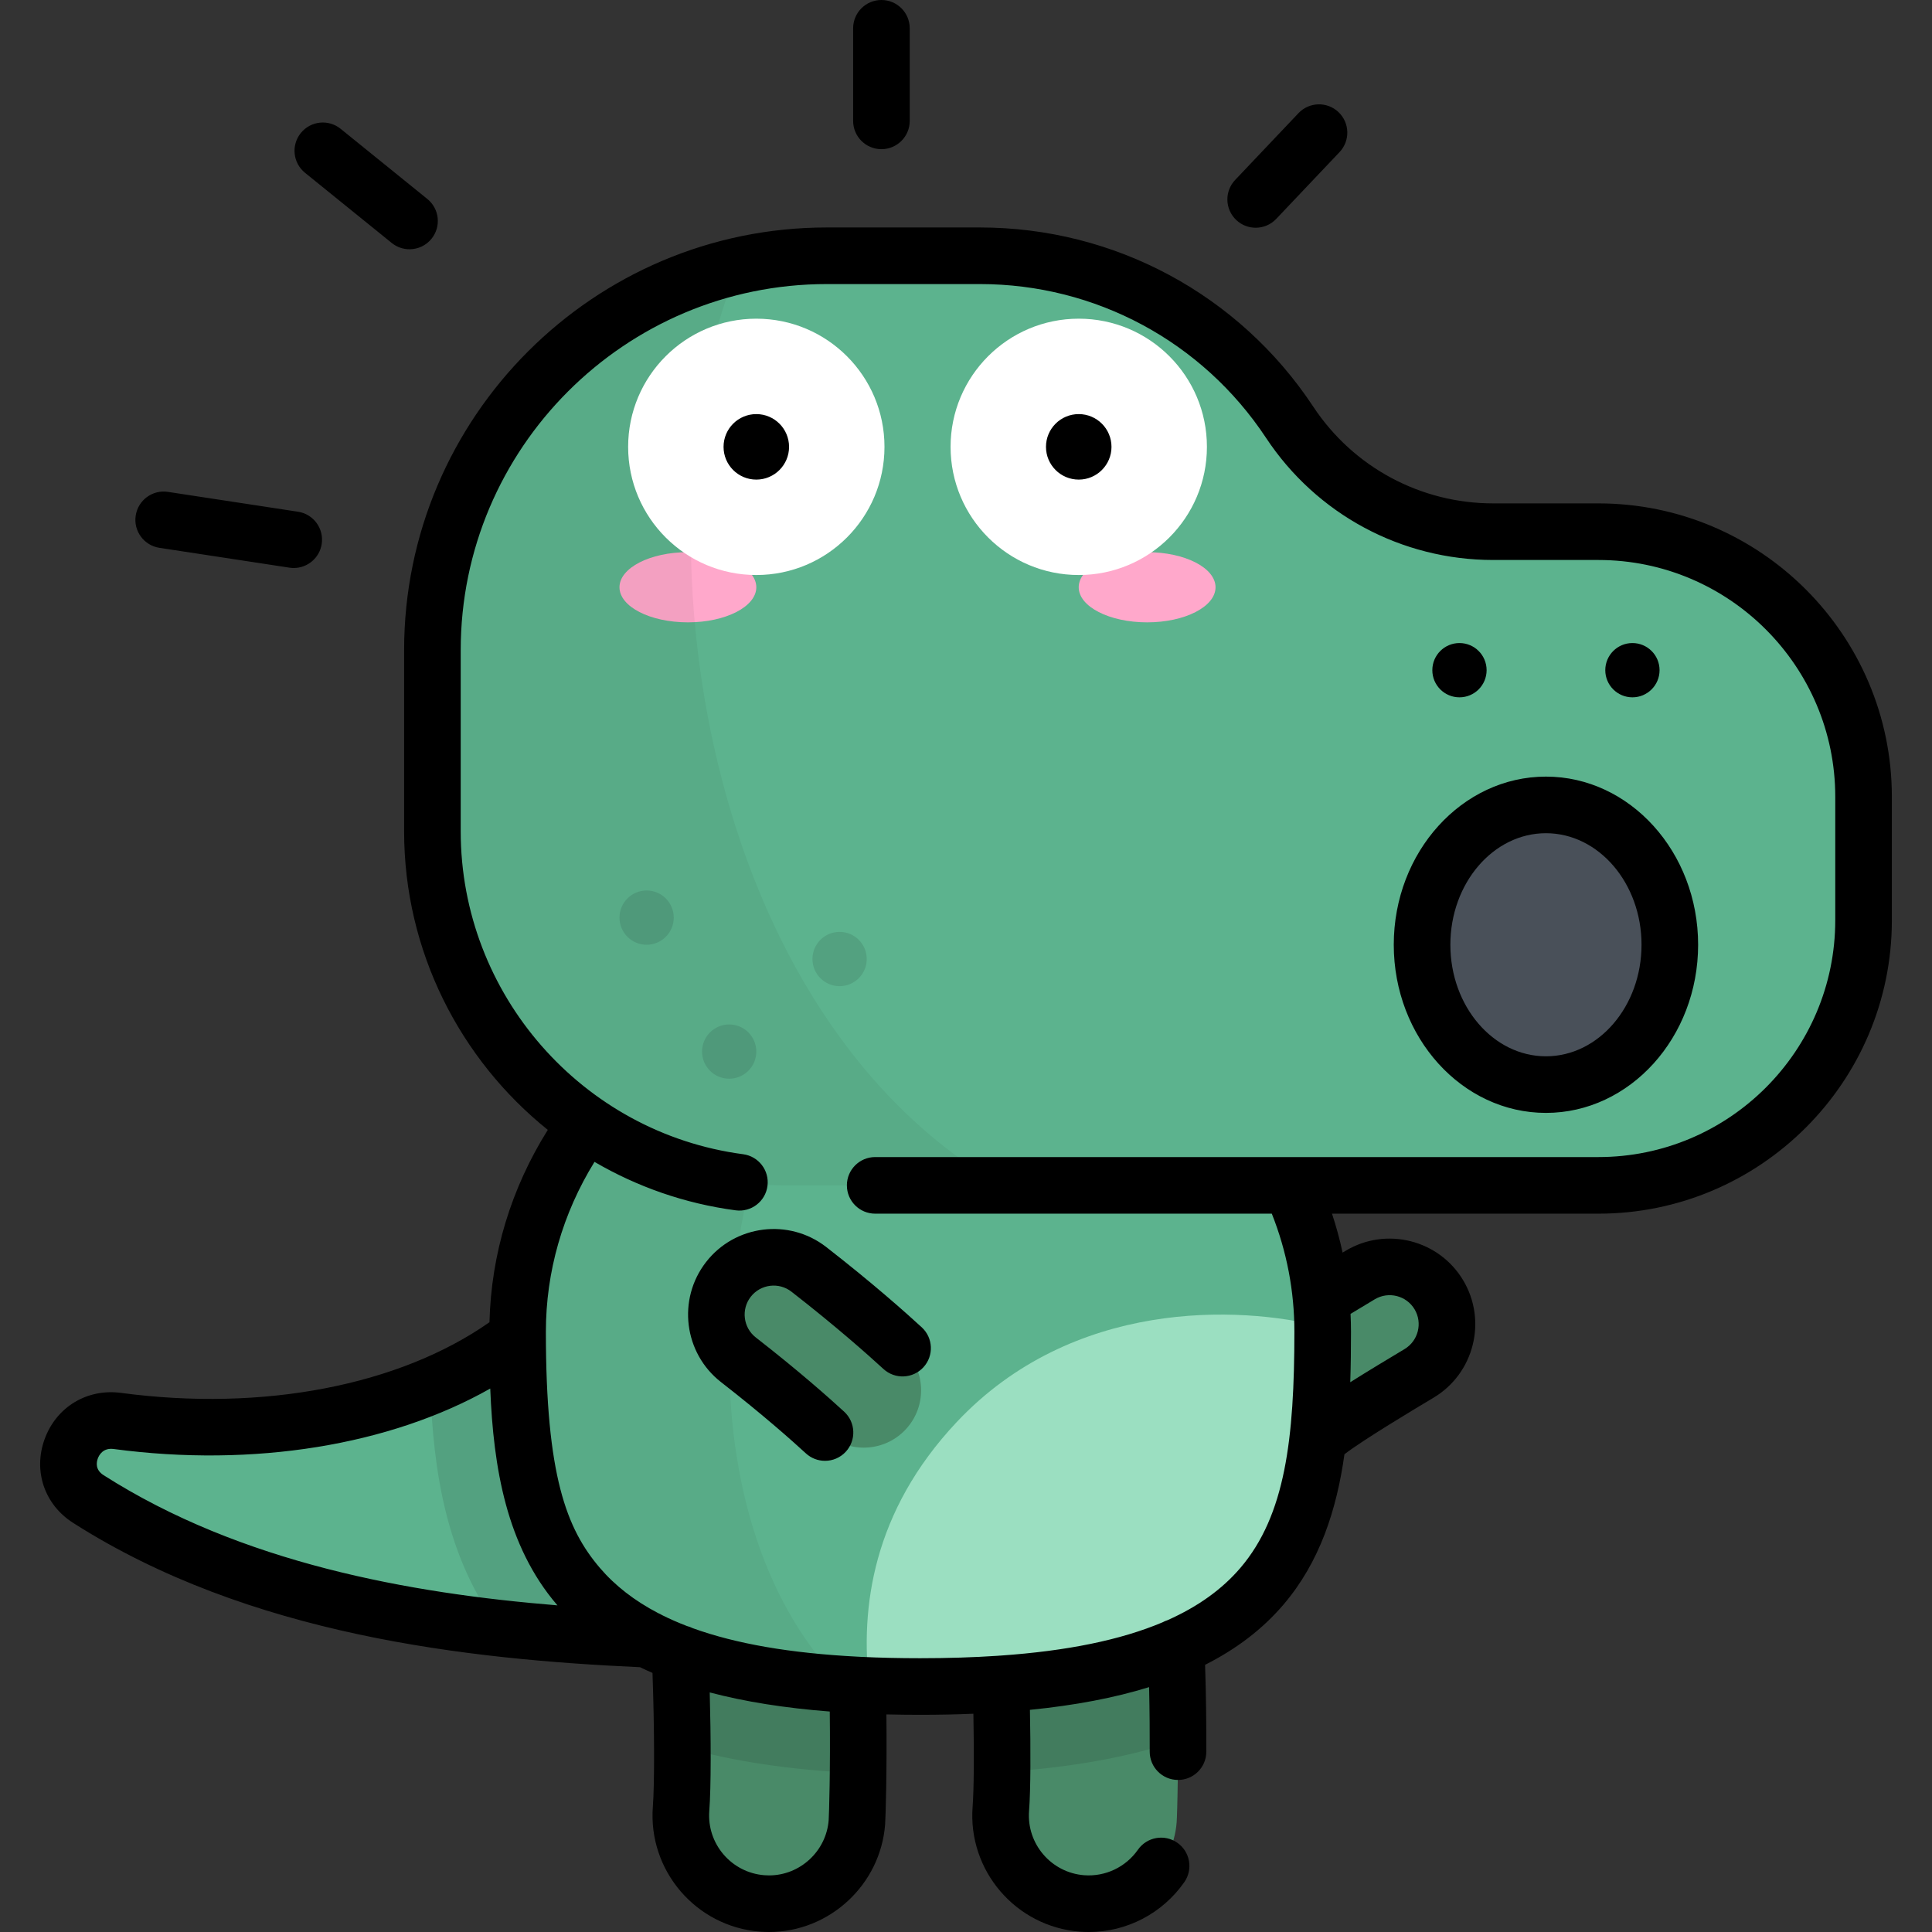 <?xml version="1.0" encoding="iso-8859-1"?>
<!-- Generator: Adobe Illustrator 19.0.0, SVG Export Plug-In . SVG Version: 6.00 Build 0)  -->
<svg version="1.1" id="Capa_1" xmlns="http://www.w3.org/2000/svg" xmlns:xlink="http://www.w3.org/1999/xlink" x="0px" y="0px"
	 viewBox="0 0 512 512" style="enable-background:new 0 0 512 512;" xml:space="preserve">
<rect x="0" y="0" width="512" height="512" fill="#333333" stroke="none"/>
<path style="fill:#498A68;" d="M341.168,383.64c-4.354,0-8.673-1.861-11.677-5.467c-5.369-6.445-4.496-16.022,1.949-21.39
	c4.637-3.862,13.052-9.337,29.049-18.897c7.202-4.301,16.527-1.953,20.829,5.246c4.302,7.2,1.954,16.525-5.246,20.829
	c-5.603,3.349-20.485,12.242-25.19,16.161C348.042,382.486,344.594,383.64,341.168,383.64z"/>
<path style="fill:#5CB38E;" d="M235.544,435.364c-70.876,0-152.442,0-212.154-38.123c-10.218-6.524-4.308-22.279,7.708-20.675
	c47.287,6.313,87.007-5.724,109.656-25.222L235.544,435.364z"/>
<path style="opacity:0.1;enable-background:new    ;" d="M114.018,367.428c0.79,22.635,4.264,45.228,18.217,64.015
	c34.552,3.92,70.104,3.921,103.309,3.921l-94.79-84.02C133.494,357.593,124.473,363.07,114.018,367.428z"/>
<g>
	<path style="fill:#498A68;" d="M203.814,504.5c-0.601,0-1.207-0.023-1.816-0.07c-12.866-0.989-22.496-12.222-21.506-25.089
		c0.898-11.677-0.065-50.623-1.74-59.246c-3.845-11.577,1.905-24.312,13.367-28.982c11.951-4.866,25.586,0.873,30.456,12.824
		c6.298,15.462,4.8,75.246,4.512,78.986C226.145,495.181,215.906,504.5,203.814,504.5z M179.285,421.543
		c0.003,0.008,0.007,0.017,0.01,0.026C179.292,421.561,179.288,421.551,179.285,421.543z"/>
	<path style="fill:#498A68;" d="M288.556,504.5c-0.602,0-1.208-0.023-1.819-0.07c-12.866-0.99-22.495-12.224-21.504-25.091
		c0.899-11.674-0.064-50.612-1.74-59.241c-3.846-11.577,1.903-24.311,13.365-28.983c11.945-4.869,25.585,0.869,30.457,12.821
		c6.302,15.466,4.801,75.25,4.513,78.991C310.884,495.182,300.646,504.5,288.556,504.5z M264.028,421.547
		c0.002,0.008,0.006,0.017,0.009,0.025C264.035,421.564,264.03,421.555,264.028,421.547z"/>
</g>
<path style="opacity:0.1;enable-background:new    ;" d="M312.189,461.272c-0.018-19.861-0.875-47.521-4.874-57.336
	c-4.872-11.951-18.512-17.69-30.457-12.821c-11.462,4.672-17.211,17.406-13.365,28.983c1.344,6.919,2.228,33.318,2.063,49.53
	C283.595,468.444,299.052,465.686,312.189,461.272z"/>
<path style="opacity:0.1;enable-background:new    ;" d="M192.119,391.114c-11.462,4.67-17.212,17.405-13.367,28.982
	c1.17,6.027,1.992,26.858,2.075,42.847c13.257,3.833,28.71,6.133,46.577,6.984c0.216-19.418-0.207-54.641-4.829-65.988
	C217.705,391.987,204.07,386.248,192.119,391.114z"/>
<path style="fill:#5CB38E;" d="M350.526,352.922c0,54.55-7.41,94.021-106.68,94.021s-106.68-39.471-106.68-94.021
	s47.762-98.771,106.68-98.771S350.526,298.372,350.526,352.922z"/>
<path style="fill:#9BDFC1;" d="M350.526,352.922c0-0.435-0.012-0.867-0.018-1.3c-22.22-5.702-66.293-7.361-96.963,25.233
	c-22.35,23.752-25.584,49.383-23.186,69.824c4.297,0.174,8.788,0.264,13.487,0.264C343.116,446.943,350.526,407.472,350.526,352.922
	z"/>
<path style="opacity:0.05;enable-background:new    ;" d="M223.594,255.936c-49.231,8.761-86.428,48.848-86.428,96.986
	c0,50.51,6.365,88.088,86.116,93.377C179.003,401.355,187.567,308.556,223.594,255.936z"/>
<path style="fill:#5CB38E;" d="M341.767,111.901L341.767,111.901c-18.217-27.548-49.04-44.118-82.066-44.118h-40.598
	c-57.718,0-104.508,46.79-104.508,104.508v48.049c0,51.801,41.993,93.795,93.795,93.795h215.208
	c38.806,0,70.264-31.458,70.264-70.264v-32.702c0-38.806-31.458-70.264-70.264-70.264h-27.879
	C374.007,140.905,353.743,130.012,341.767,111.901z"/>
<ellipse style="fill:#495059;" cx="409.69" cy="250.37" rx="32.83" ry="37.06"/>
<g style="opacity:0.1;">
	<circle cx="171.36" cy="243.18" r="7.192"/>
	<circle cx="222.5" cy="254.15" r="7.192"/>
	<circle cx="193.24" cy="278.68" r="7.192"/>
</g>
<g>
	<ellipse style="fill:#FFA8CB;" cx="182.3" cy="155.63" rx="18.13" ry="9.3"/>
	<ellipse style="fill:#FFA8CB;" cx="304" cy="155.63" rx="18.13" ry="9.3"/>
</g>
<path style="opacity:0.05;enable-background:new    ;" d="M195.886,70.375c-46.543,10.559-81.291,52.177-81.291,101.915v48.049
	c0,51.801,41.993,93.795,93.795,93.795h56.915C182.417,265.907,168.367,133.337,195.886,70.375z"/>
<g>
	<circle style="fill:#FFFFFF;" cx="200.43" cy="118.42" r="33.966"/>
	<circle style="fill:#FFFFFF;" cx="285.88" cy="118.42" r="33.966"/>
</g>
<path style="fill:#498A68;" d="M228.911,383.64c-3.674,0-7.358-1.325-10.275-4.007c-3.777-3.472-11.779-10.591-22.934-19.262
	c-6.622-5.149-7.816-14.691-2.669-21.314c5.149-6.623,14.689-7.816,21.314-2.669c12.015,9.342,20.724,17.093,24.846,20.882
	c6.176,5.676,6.58,15.284,0.902,21.46C237.102,381.988,233.012,383.64,228.911,383.64z"/>
<path d="M332.767,60.352c1.986,0,3.969-0.784,5.443-2.34l16.783-17.701c2.851-3.006,2.724-7.753-0.282-10.603
	c-3.005-2.852-7.753-2.724-10.603,0.282l-16.783,17.701c-2.851,3.006-2.724,7.753,0.282,10.603
	C329.058,59.67,330.915,60.352,332.767,60.352z M42.247,145.18l34.465,5.258c0.383,0.059,0.764,0.087,1.14,0.087
	c3.643,0,6.839-2.658,7.405-6.37c0.625-4.095-2.188-7.92-6.283-8.545l-34.465-5.258c-4.096-0.625-7.92,2.188-8.545,6.283
	C35.339,140.73,38.152,144.555,42.247,145.18z M233.588,39.534c4.143,0,7.5-3.357,7.5-7.5V7.5c0-4.143-3.357-7.5-7.5-7.5
	s-7.5,3.357-7.5,7.5v24.534C226.088,36.177,229.445,39.534,233.588,39.534z M80.835,45.796l22.975,18.59
	c1.389,1.124,3.056,1.67,4.713,1.67c2.187,0,4.354-0.951,5.835-2.782c2.605-3.22,2.107-7.942-1.112-10.548L90.27,34.136
	c-3.221-2.607-7.943-2.106-10.548,1.112C77.117,38.468,77.615,43.19,80.835,45.796z M409.692,205.81
	c-22.238,0-40.33,19.989-40.33,44.559s18.092,44.561,40.33,44.561c22.237,0,40.329-19.99,40.329-44.561
	C450.021,225.799,431.929,205.81,409.692,205.81z M409.692,279.93c-13.967,0-25.33-13.261-25.33-29.561
	c0-16.299,11.363-29.559,25.33-29.559s25.329,13.261,25.329,29.559C435.021,266.669,423.659,279.93,409.692,279.93z
	 M386.774,184.799c3.972,0,7.192-3.22,7.192-7.192s-3.22-7.192-7.192-7.192s-7.192,3.22-7.192,7.192
	S382.802,184.799,386.774,184.799z M432.61,184.799c3.972,0,7.192-3.22,7.192-7.192s-3.22-7.192-7.192-7.192
	s-7.192,3.22-7.192,7.192S428.638,184.799,432.61,184.799z M423.598,133.405h-27.88c-19.248,0-37.078-9.585-47.695-25.641
	c-19.66-29.732-52.678-47.482-88.322-47.482h-40.598c-61.762,0-112.008,50.246-112.008,112.008v48.05
	c0,31.64,14.767,60.372,38.079,79.087c-9.71,15.478-15.007,32.919-15.459,50.975c-23.87,16.756-60.015,23.754-97.625,18.729
	c-9.003-1.201-17.145,3.714-20.258,12.23c-3.085,8.438-0.061,17.359,7.521,22.201c46.7,29.815,104.615,36.184,150.259,38.264
	c1.078,0.521,2.177,1.027,3.304,1.514c0.512,14.136,0.569,29.292,0.097,35.425c-1.305,16.97,11.439,31.837,28.42,33.143
	c0.798,0.06,1.599,0.091,2.38,0.091c16.015,0,29.521-12.52,30.75-28.501c0.146-1.893,0.506-14.326,0.342-29.165
	c2.91,0.073,5.889,0.11,8.94,0.11c4.887,0,9.584-0.098,14.111-0.287c0.208,10.626,0.14,20.159-0.202,24.606
	c-1.308,16.97,11.435,31.839,28.419,33.147c0.798,0.06,1.6,0.091,2.381,0.091c10.064,0,19.522-4.94,25.299-13.213
	c2.371-3.397,1.541-8.071-1.855-10.443c-3.397-2.372-8.07-1.539-10.443,1.855c-3.208,4.596-8.616,7.177-14.242,6.754
	c-8.724-0.673-15.274-8.315-14.603-17.039c0.436-5.661,0.436-16.573,0.228-26.789c11.939-1.186,22.427-3.184,31.584-6.021
	c0.151,6.499,0.178,12.54,0.164,17.076c-0.013,4.143,3.335,7.511,7.477,7.523h0.023c4.132,0,7.487-3.343,7.5-7.477
	c0.018-5.906-0.032-14.311-0.327-23.034c8.415-4.245,15.289-9.536,20.754-15.931c9.624-11.262,14.109-25.122,16.18-39.868
	c4.915-3.813,18.872-12.156,23.625-14.997c10.737-6.418,14.253-20.375,7.837-31.113c-6.415-10.735-20.369-14.253-31.116-7.837
	c-0.289,0.172-0.554,0.332-0.836,0.501c-0.749-3.479-1.687-6.919-2.811-10.315h70.606c42.879,0,77.764-34.885,77.764-77.764v-32.701
	C501.362,168.29,466.477,133.405,423.598,133.405z M357.909,348.194c1.981-1.203,4.097-2.478,6.425-3.87
	c3.638-2.176,8.372-0.985,10.545,2.653c2.175,3.64,0.983,8.37-2.684,10.562c-4.663,2.787-9.782,5.879-14.362,8.767
	c0.15-4.462,0.193-8.937,0.193-13.384C358.026,351.34,357.982,349.765,357.909,348.194z M27.427,390.92
	c-2.199-1.404-1.888-3.364-1.506-4.408c0.322-0.881,1.379-2.88,4.186-2.513c37.141,4.958,73.321-1.006,99.813-16.02
	c0.841,21.048,4.31,41.663,17.659,57.282c0.051,0.06,0.106,0.118,0.158,0.178C108.526,422.255,63.912,414.213,27.427,390.92z
	 M219.609,482.349c-0.632,8.216-7.57,14.651-15.795,14.651c-0.407,0-0.829-0.017-1.241-0.047
	c-8.723-0.671-15.273-8.314-14.604-17.036c0.491-6.373,0.447-19.338,0.116-31.407c9.304,2.459,19.875,4.137,31.811,5.063
	C220.086,468.677,219.704,481.073,219.609,482.349z M486.362,243.87c0,34.608-28.155,62.764-62.764,62.764H231.932
	c-4.143,0-7.5,3.357-7.5,7.5s3.357,7.5,7.5,7.5H337.04c3.974,10.001,5.986,20.504,5.986,31.288c0,28.303-2.395,48.646-14.315,62.594
	c-4.828,5.649-11.217,10.252-19.327,13.859c-0.453,0.145-0.885,0.331-1.295,0.554c-11.091,4.686-25.284,7.589-42.967,8.821
	c-0.032,0.001-0.063-0.002-0.094-0.001c-0.216,0.007-0.427,0.028-0.637,0.052c-6.393,0.427-13.228,0.642-20.544,0.642
	c-5.513,0-10.759-0.12-15.746-0.362c-0.272-0.03-0.547-0.049-0.827-0.049c-0.016,0-0.031,0-0.047,0
	c-17.751-0.917-32.178-3.4-43.645-7.548c-0.485-0.244-0.999-0.437-1.535-0.571c-2.313-0.888-4.501-1.847-6.566-2.878
	c-0.339-0.21-0.697-0.391-1.069-0.546c-6.288-3.285-11.405-7.265-15.431-11.975c-8.838-10.341-14.315-24.418-14.315-62.594
	c0-15.904,4.435-31.331,12.884-45.01c11.241,6.561,23.873,11.046,37.419,12.84c4.102,0.549,7.876-2.343,8.42-6.449
	c0.545-4.106-2.344-7.876-6.449-8.42c-42.668-5.653-74.844-42.429-74.844-85.543v-48.05c0-53.49,43.518-97.008,97.008-97.008h40.598
	c30.595,0,58.936,15.236,75.811,40.756c13.401,20.268,35.909,32.367,60.207,32.367h27.88c34.608,0,62.764,28.155,62.764,62.764
	v32.703H486.362z M285.876,109.74c-4.794,0-8.68,3.886-8.68,8.68s3.886,8.68,8.68,8.68s8.68-3.886,8.68-8.68
	S290.67,109.74,285.876,109.74z M187.112,334.454c-7.677,9.877-5.888,24.159,3.987,31.837c10.953,8.516,18.774,15.474,22.461,18.863
	c1.441,1.324,3.26,1.979,5.074,1.979c2.025,0,4.045-0.815,5.523-2.424c2.803-3.05,2.604-7.794-0.445-10.598
	c-3.857-3.546-12.028-10.816-23.406-19.662c-3.347-2.602-3.952-7.442-1.352-10.789c2.602-3.346,7.443-3.951,10.789-1.351
	c11.799,9.173,20.335,16.771,24.374,20.482c3.048,2.802,7.793,2.604,10.597-0.446c2.804-3.049,2.604-7.794-0.446-10.597
	c-4.208-3.869-13.094-11.778-25.318-21.282C209.072,322.791,194.791,324.577,187.112,334.454z M209.109,118.42
	c0-4.794-3.886-8.68-8.68-8.68s-8.68,3.886-8.68,8.68s3.886,8.68,8.68,8.68C205.222,127.1,209.109,123.214,209.109,118.42z"/>
<g>
</g>
<g>
</g>
<g>
</g>
<g>
</g>
<g>
</g>
<g>
</g>
<g>
</g>
<g>
</g>
<g>
</g>
<g>
</g>
<g>
</g>
<g>
</g>
<g>
</g>
<g>
</g>
<g>
</g>
</svg>
